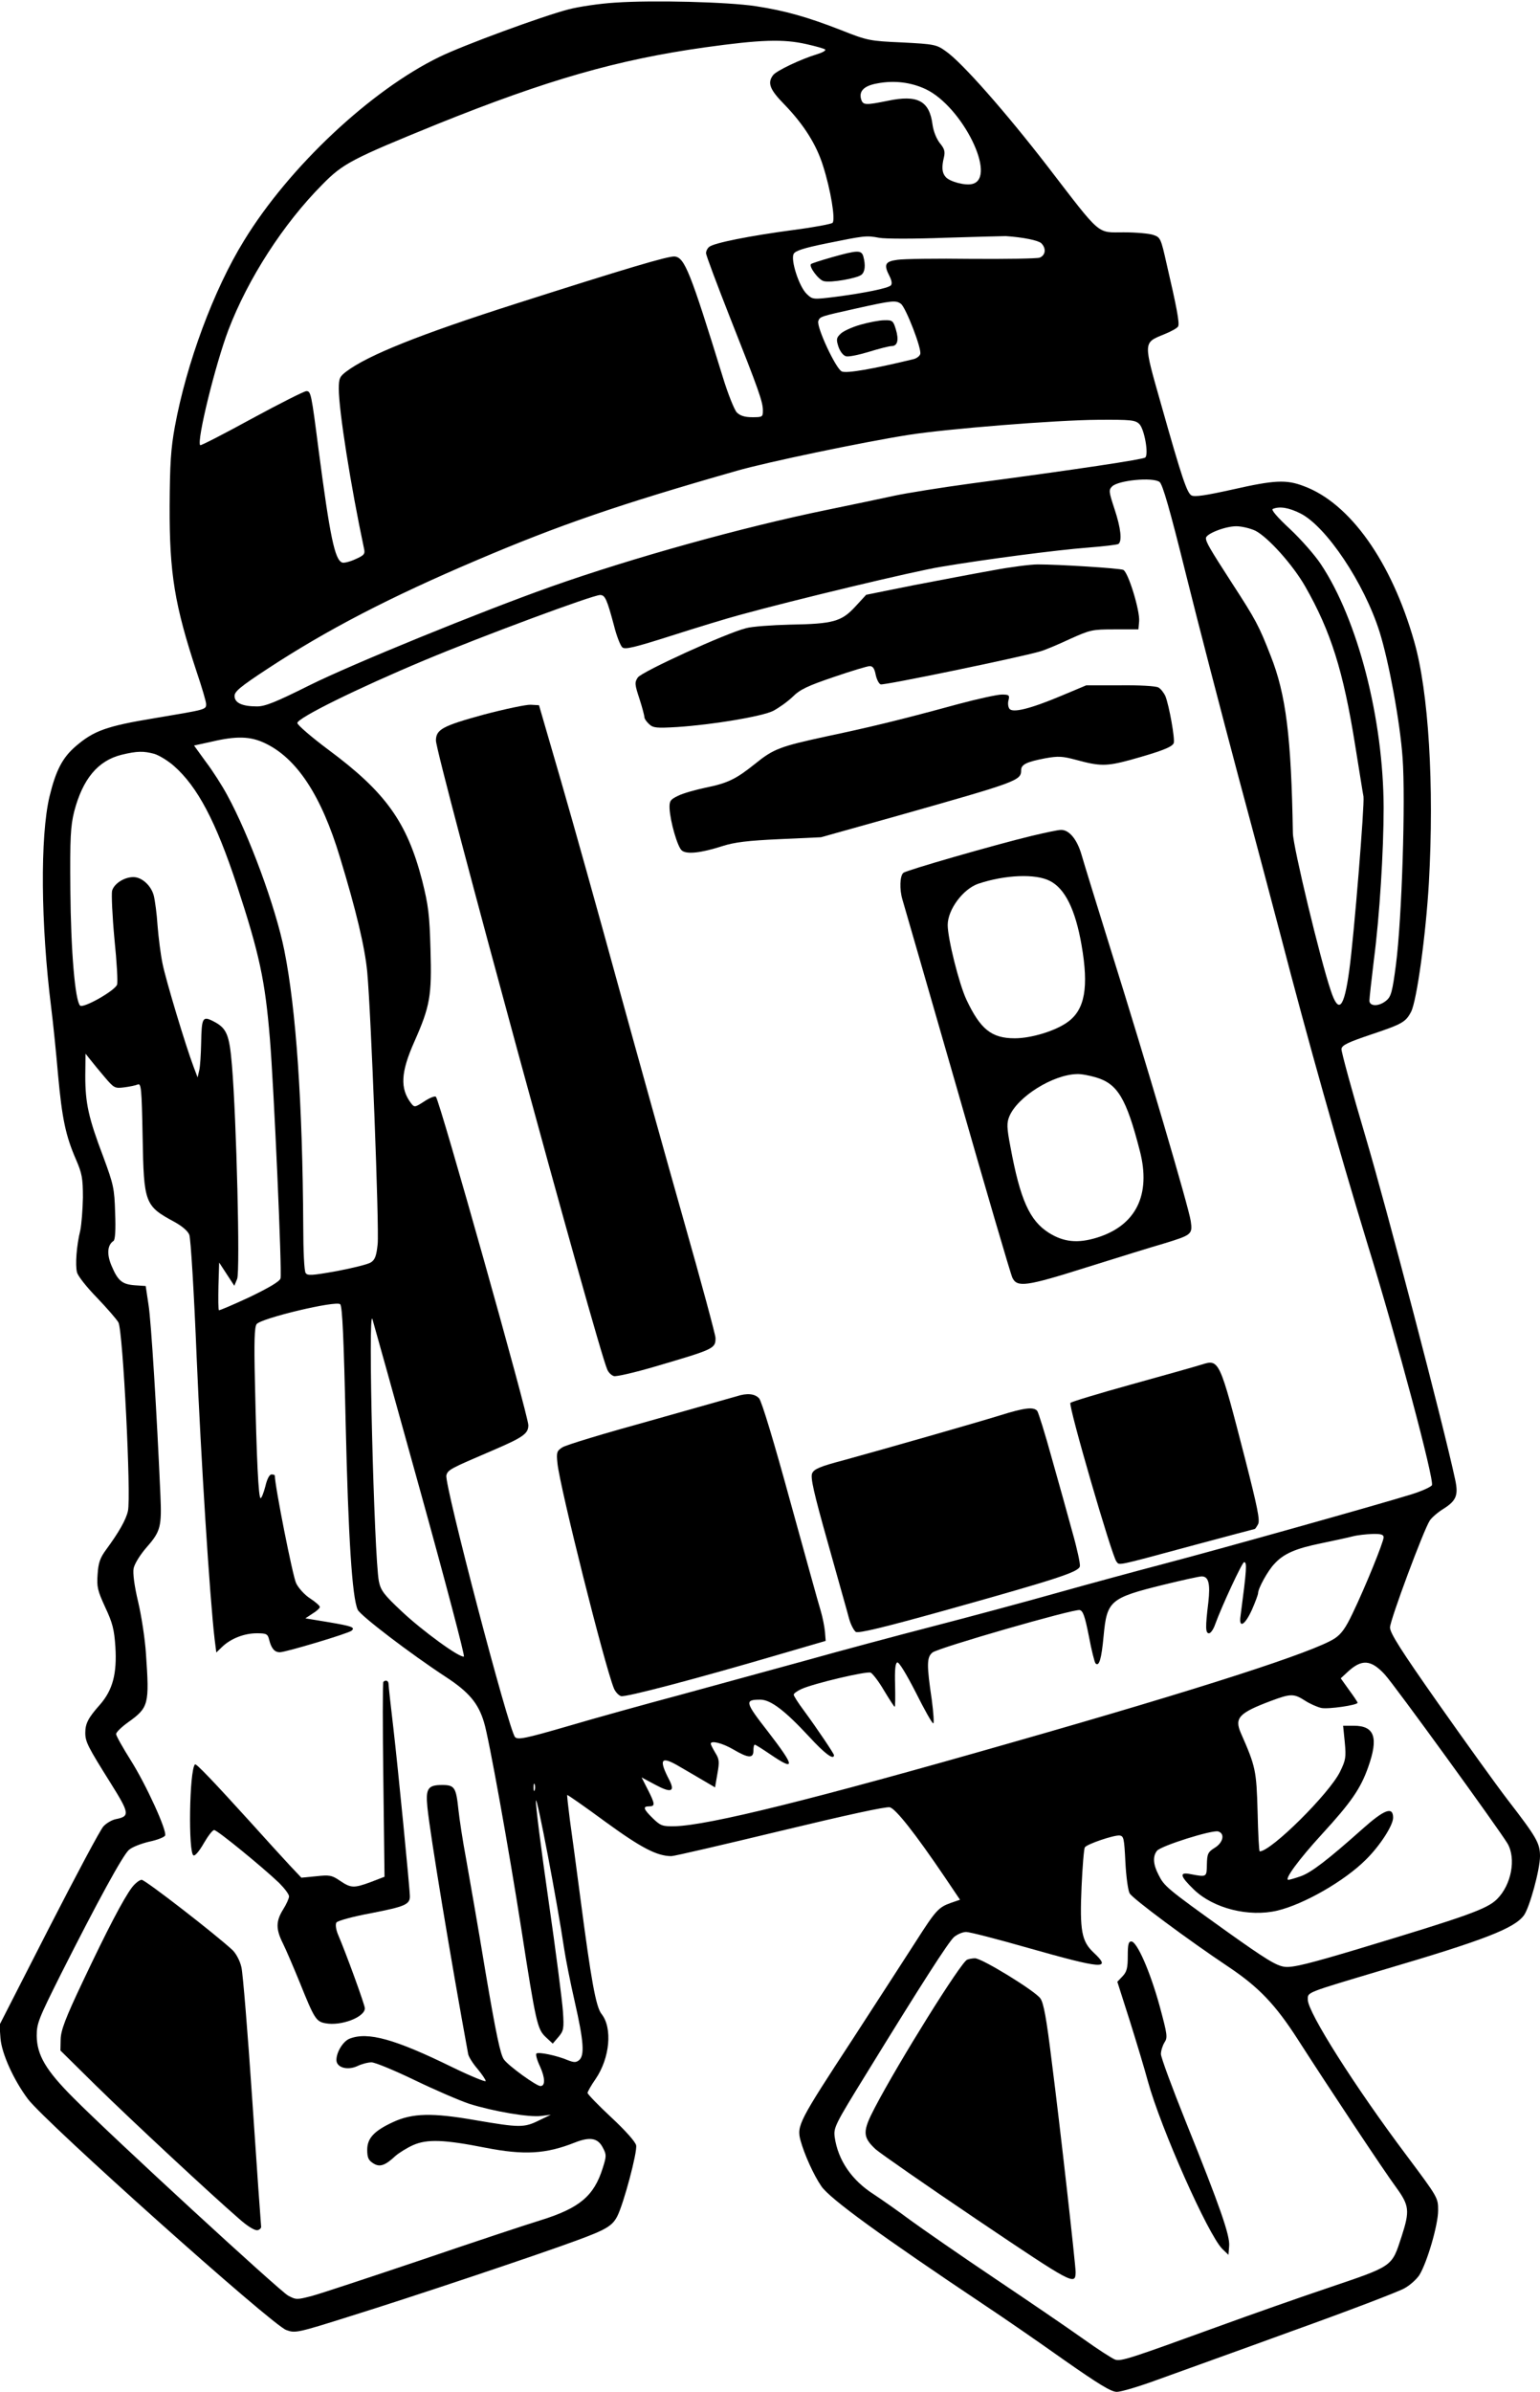 <?xml version="1.0" standalone="no"?>
<!DOCTYPE svg PUBLIC "-//W3C//DTD SVG 20010904//EN"
 "http://www.w3.org/TR/2001/REC-SVG-20010904/DTD/svg10.dtd">
<svg version="1.0" xmlns="http://www.w3.org/2000/svg"
 width="650pt" height="1009pt" viewBox="0 0 650 1009"
 preserveAspectRatio="xMidYMid meet">

<g transform="translate(0,1009) scale(0.1,-0.1)"
fill="#000000" stroke="none">
<path d="M2597 10079 c-65 -4 -154 -17 -199 -29 -108 -28 -443 -151 -543 -200
-289 -140 -635 -464 -825 -775 -128 -207 -243 -518 -292 -785 -17 -93 -21
-157 -22 -335 -1 -285 21 -417 114 -699 22 -65 40 -126 40 -136 0 -24 0 -23
-220 -60 -200 -33 -254 -53 -328 -116 -58 -49 -86 -103 -113 -214 -40 -168
-37 -539 7 -890 8 -63 21 -191 29 -284 17 -185 32 -257 76 -358 25 -58 29 -78
29 -160 -1 -51 -6 -113 -11 -138 -16 -64 -22 -147 -14 -177 3 -15 41 -63 84
-107 43 -45 84 -92 91 -105 19 -37 54 -733 40 -795 -8 -37 -39 -91 -92 -163
-25 -34 -33 -55 -36 -104 -4 -54 0 -69 32 -139 31 -66 38 -93 43 -167 7 -113
-11 -182 -65 -244 -50 -56 -62 -80 -62 -119 0 -38 11 -59 107 -212 80 -128 82
-140 22 -152 -16 -3 -40 -17 -52 -30 -13 -13 -116 -207 -231 -431 l-208 -407
4 -56 c5 -65 56 -177 116 -257 76 -100 1029 -952 1090 -974 38 -14 45 -13 273
59 257 80 783 256 951 318 126 46 152 62 173 102 27 52 86 273 80 300 -3 15
-46 63 -105 118 -55 51 -100 98 -100 103 0 5 15 32 34 59 60 88 72 215 25 274
-24 30 -44 143 -89 486 -17 129 -37 280 -45 335 -7 55 -12 101 -11 103 2 1 74
-49 161 -113 151 -110 218 -145 279 -145 12 0 218 48 459 106 274 66 447 104
463 100 25 -7 106 -109 232 -295 l64 -95 -38 -13 c-53 -19 -64 -31 -149 -164
-41 -64 -161 -249 -266 -411 -227 -347 -237 -365 -220 -428 16 -58 55 -145 88
-193 37 -53 247 -206 693 -504 74 -49 222 -151 329 -227 150 -105 201 -136
225 -136 18 0 95 23 171 51 77 28 334 120 570 206 237 85 449 166 473 180 24
13 52 39 63 56 33 54 79 212 79 272 0 54 0 54 -133 232 -218 290 -417 604
-417 657 0 33 -14 27 317 126 428 126 554 175 595 230 24 33 68 193 68 250 0
55 -15 80 -136 237 -50 65 -182 249 -294 408 -156 222 -204 297 -203 320 0 30
142 412 168 451 8 12 34 35 59 50 53 34 62 57 48 122 -49 230 -293 1159 -377
1442 -58 195 -104 364 -103 375 2 16 27 28 125 61 131 44 146 52 169 96 24 47
62 322 75 544 23 411 -1 806 -62 1018 -96 337 -271 583 -465 655 -75 29 -125
26 -302 -14 -113 -25 -159 -32 -173 -25 -19 11 -40 72 -127 380 -77 271 -78
263 12 300 30 12 57 27 59 34 6 14 -7 83 -49 263 -24 107 -26 112 -56 122 -17
6 -74 11 -125 11 -115 0 -92 -20 -322 279 -177 229 -361 438 -429 485 -39 28
-48 30 -184 37 -138 6 -147 8 -258 52 -141 55 -236 82 -360 101 -118 18 -436
26 -593 15z m806 -175 c40 -9 76 -19 80 -23 4 -4 -12 -13 -35 -20 -67 -20
-172 -70 -185 -88 -25 -33 -14 -61 48 -124 82 -85 135 -169 163 -259 32 -100
53 -227 40 -240 -5 -5 -79 -19 -164 -30 -188 -25 -336 -55 -356 -71 -8 -6 -14
-18 -14 -27 0 -9 46 -131 101 -271 122 -308 139 -356 139 -393 0 -27 -2 -28
-45 -28 -31 0 -51 6 -65 20 -10 10 -38 79 -60 152 -136 440 -160 501 -202 506
-26 3 -210 -52 -670 -199 -407 -130 -624 -217 -716 -286 -28 -21 -32 -29 -32
-73 0 -93 51 -413 106 -672 6 -25 2 -30 -36 -47 -24 -11 -49 -17 -56 -14 -31
12 -51 108 -99 473 -31 242 -33 250 -52 250 -9 0 -112 -52 -230 -116 -117 -64
-216 -115 -218 -112 -16 16 64 341 119 486 83 217 232 448 396 613 88 90 126
109 487 256 462 186 758 271 1127 323 237 33 331 36 429 14z m504 -190 c156
-74 303 -374 197 -400 -30 -8 -97 10 -113 30 -15 17 -17 41 -7 82 6 25 2 37
-17 60 -14 18 -27 49 -31 78 -13 101 -63 127 -188 101 -94 -19 -105 -19 -113
5 -11 35 11 58 67 68 72 14 143 5 205 -24z m83 -627 c129 4 244 7 255 7 74 -5
137 -18 150 -30 22 -22 18 -51 -7 -61 -13 -4 -142 -6 -288 -5 -146 2 -286 0
-312 -4 -53 -7 -59 -20 -33 -70 9 -18 11 -32 5 -38 -12 -12 -110 -32 -232 -48
-97 -12 -98 -12 -123 12 -32 30 -69 144 -55 169 6 13 44 25 137 44 163 33 169
34 223 24 25 -5 151 -5 280 0z m-187 -279 c21 -17 89 -192 81 -212 -3 -9 -16
-18 -28 -21 -173 -42 -283 -61 -303 -52 -25 11 -108 189 -99 213 7 19 9 19
161 53 153 34 166 35 188 19z m1006 -507 c21 -21 40 -127 25 -141 -9 -8 -286
-50 -738 -110 -125 -17 -269 -40 -320 -51 -50 -11 -179 -38 -286 -60 -356 -73
-820 -202 -1165 -324 -301 -107 -840 -327 -1019 -416 -142 -71 -187 -89 -221
-89 -63 0 -95 15 -95 44 0 19 24 39 138 114 250 164 515 302 887 460 343 146
594 233 1095 376 125 36 527 120 722 151 162 26 627 63 801 64 142 1 159 -1
176 -18z m85 -244 c13 -9 44 -117 111 -387 51 -206 152 -593 223 -860 72 -267
151 -566 177 -665 115 -443 245 -903 366 -1300 127 -411 282 -994 273 -1020
-3 -7 -42 -25 -87 -39 -145 -45 -816 -233 -1037 -291 -118 -31 -325 -87 -460
-125 -135 -38 -369 -101 -520 -140 -151 -39 -394 -104 -540 -145 -146 -40
-384 -105 -530 -145 -146 -39 -359 -98 -474 -132 -179 -52 -210 -58 -222 -46
-26 26 -299 1067 -290 1104 6 24 17 29 192 104 133 57 154 72 154 108 0 40
-374 1369 -390 1385 -4 5 -26 -4 -49 -19 -40 -26 -42 -26 -56 -8 -47 62 -44
130 14 260 66 149 74 193 68 389 -4 147 -9 186 -35 290 -64 247 -154 373 -397
553 -71 53 -130 104 -130 112 0 21 251 145 535 264 243 102 712 276 743 276
21 0 29 -19 58 -127 11 -45 28 -88 36 -94 11 -10 52 0 206 49 106 34 234 73
286 87 232 64 741 186 853 204 189 32 490 71 620 81 65 5 122 12 128 15 17 11
11 67 -16 148 -24 73 -25 80 -10 95 26 26 171 40 200 19z m595 -133 c109 -55
269 -294 334 -500 39 -125 86 -377 97 -531 13 -176 -3 -680 -28 -872 -15 -116
-21 -136 -41 -152 -31 -26 -71 -25 -71 0 0 11 9 89 19 173 24 183 41 459 41
641 -1 374 -109 793 -265 1027 -25 38 -84 105 -131 149 -53 49 -80 81 -72 84
29 12 67 6 117 -19z m-190 -73 c54 -28 158 -144 210 -235 108 -189 161 -357
211 -671 17 -104 32 -201 35 -215 5 -32 -40 -589 -60 -733 -22 -162 -45 -186
-78 -86 -44 129 -159 607 -160 664 -7 408 -29 585 -94 749 -49 126 -63 152
-163 306 -95 147 -110 173 -110 190 0 18 81 50 128 50 23 0 60 -9 81 -19z
m-4183 -895 c136 -63 240 -221 319 -483 68 -223 105 -378 115 -483 16 -172 51
-1080 44 -1148 -5 -49 -11 -66 -28 -77 -11 -8 -76 -24 -144 -37 -107 -19 -124
-20 -132 -8 -6 8 -10 96 -10 195 -3 521 -30 917 -80 1166 -37 184 -149 487
-241 655 -21 39 -61 102 -90 140 l-50 69 73 16 c106 25 164 23 224 -5z m-465
-46 c20 -6 58 -29 83 -51 100 -88 177 -234 266 -504 95 -289 119 -402 139
-645 17 -202 52 -991 45 -1013 -4 -13 -48 -39 -131 -79 -69 -32 -127 -57 -129
-55 -3 2 -3 49 -2 103 l3 98 32 -49 32 -49 12 29 c13 33 -3 675 -22 901 -11
131 -22 157 -79 186 -45 23 -49 15 -51 -92 -1 -47 -4 -98 -8 -115 l-7 -30 -17
45 c-33 87 -117 365 -131 435 -8 38 -17 111 -21 160 -3 50 -11 107 -16 127
-11 42 -50 78 -86 78 -39 0 -82 -28 -90 -58 -3 -15 1 -106 10 -203 10 -97 15
-184 11 -193 -10 -26 -143 -101 -156 -88 -21 21 -39 229 -41 487 -2 223 1 270
16 331 36 138 100 215 200 240 66 16 93 16 138 4z m-209 -1364 c39 -46 43 -48
82 -43 23 3 48 8 57 12 15 6 17 -15 21 -222 5 -280 9 -290 135 -358 31 -17 56
-38 62 -54 6 -14 20 -245 31 -516 18 -423 55 -1013 76 -1191 l7 -55 26 25 c36
34 92 56 145 56 41 0 46 -3 52 -27 9 -37 23 -53 45 -53 25 0 292 80 303 91 16
14 2 19 -98 36 l-97 16 30 20 c17 10 31 23 31 28 0 5 -18 21 -41 36 -22 14
-49 43 -59 64 -14 27 -90 411 -90 454 0 3 -6 5 -14 5 -9 0 -19 -20 -26 -50 -7
-27 -16 -50 -20 -50 -9 0 -17 163 -24 491 -4 169 -2 230 7 243 18 25 337 101
353 84 9 -10 15 -142 23 -503 11 -476 27 -735 51 -786 12 -25 223 -186 373
-284 96 -63 136 -110 160 -191 20 -63 105 -536 157 -869 62 -399 68 -425 103
-458 l30 -28 24 28 c22 26 24 35 19 108 -3 44 -30 255 -61 469 -31 215 -55
404 -53 420 3 28 91 -434 119 -624 6 -41 26 -142 45 -225 38 -167 42 -226 18
-246 -13 -10 -21 -10 -47 0 -47 20 -125 36 -133 28 -4 -4 3 -29 16 -56 21 -47
22 -81 1 -81 -17 0 -135 85 -154 112 -15 20 -34 111 -78 370 -31 189 -69 404
-82 478 -14 74 -28 167 -32 205 -10 95 -16 105 -69 105 -60 0 -70 -15 -62 -94
11 -112 99 -644 172 -1041 2 -11 19 -39 39 -62 19 -23 35 -46 35 -52 0 -5 -64
21 -142 59 -241 118 -355 150 -432 120 -27 -10 -56 -56 -56 -90 0 -32 46 -45
88 -26 18 9 45 16 60 16 15 0 97 -34 182 -75 85 -41 189 -86 231 -100 102 -32
254 -58 304 -51 l40 5 -50 -24 c-63 -31 -81 -31 -268 1 -183 32 -266 30 -348
-8 -80 -37 -109 -68 -109 -117 0 -32 5 -44 24 -56 28 -19 51 -11 96 31 14 12
47 33 74 45 59 26 132 23 304 -11 164 -32 256 -27 379 22 64 25 97 19 118 -23
15 -28 15 -35 -1 -85 -37 -118 -98 -169 -262 -220 -59 -18 -285 -93 -502 -167
-217 -73 -425 -142 -462 -152 -65 -17 -68 -17 -102 1 -36 20 -737 664 -906
834 -116 116 -154 180 -155 262 0 53 8 72 102 260 155 307 261 501 287 524 13
12 52 27 86 35 34 7 64 19 67 26 8 21 -80 214 -145 317 -34 54 -62 104 -62
111 0 7 22 29 50 49 88 63 91 75 76 291 -4 61 -19 159 -33 218 -16 67 -23 121
-19 141 4 19 27 57 56 90 58 66 63 87 57 221 -15 342 -39 732 -50 800 l-12 80
-45 3 c-54 4 -72 18 -99 82 -21 49 -18 88 8 105 7 4 10 46 7 118 -3 105 -7
120 -50 237 -62 163 -76 226 -76 340 l1 95 20 -25 c11 -14 38 -47 61 -74z
m1332 -1746 c106 -382 189 -697 184 -698 -17 -7 -176 109 -262 190 -77 72 -89
89 -97 128 -20 106 -47 1166 -27 1105 5 -16 96 -343 202 -725z m4066 -195 c0
-19 -77 -209 -131 -321 -29 -61 -47 -87 -76 -106 -88 -57 -560 -210 -1363
-439 -845 -242 -1279 -349 -1422 -353 -52 -1 -60 2 -92 33 -41 40 -44 51 -16
51 26 0 25 10 -6 71 l-26 51 58 -31 c65 -35 84 -30 60 18 -48 92 -37 106 45
57 30 -17 75 -44 101 -59 l46 -27 10 58 c9 50 8 61 -9 88 -10 17 -19 34 -19
38 0 15 49 3 95 -24 63 -37 85 -39 85 -5 0 14 2 25 6 25 3 0 32 -18 64 -40
109 -74 107 -55 -10 97 -96 123 -98 133 -31 133 44 0 105 -47 206 -156 65 -71
105 -101 105 -78 0 6 -69 109 -127 188 -24 32 -43 62 -43 67 0 5 15 16 33 24
50 23 274 76 292 69 8 -4 34 -37 56 -75 23 -38 43 -69 45 -69 3 0 3 41 2 91
-2 65 1 93 9 96 7 3 38 -48 78 -126 36 -72 69 -131 74 -131 4 0 1 44 -6 98
-22 149 -22 181 3 201 25 20 594 184 621 179 14 -3 22 -25 39 -111 11 -59 24
-110 28 -114 15 -15 25 18 34 115 14 150 27 161 254 217 78 19 150 35 160 35
29 0 37 -30 28 -110 -13 -106 -12 -130 3 -130 7 0 19 17 26 38 28 77 114 262
122 262 13 0 11 -29 -15 -227 -8 -54 18 -40 48 26 14 32 26 64 26 70 0 20 41
95 69 124 39 43 90 65 199 87 53 11 113 24 132 29 19 5 56 9 83 10 36 1 47 -3
47 -14z m5 -579 c40 -43 480 -650 518 -713 37 -64 16 -174 -44 -234 -42 -42
-123 -71 -584 -210 -210 -63 -279 -80 -312 -76 -35 4 -78 30 -249 152 -250
179 -260 188 -284 236 -23 44 -25 78 -7 101 15 21 235 90 259 82 29 -9 21 -47
-15 -69 -29 -18 -32 -26 -33 -70 -1 -54 0 -54 -69 -41 -49 10 -45 -8 14 -65
83 -80 232 -117 352 -89 113 27 284 125 374 215 60 59 115 145 115 177 0 49
-37 35 -130 -48 -146 -130 -215 -183 -260 -199 -23 -8 -47 -15 -52 -15 -19 0
43 85 142 193 123 134 163 192 195 283 44 124 27 174 -61 174 l-45 0 7 -70 c6
-63 4 -75 -20 -124 -45 -92 -291 -336 -339 -336 -3 0 -7 75 -9 168 -5 174 -8
189 -71 332 -27 63 -8 84 128 135 83 31 96 31 143 1 20 -13 51 -27 69 -31 30
-6 153 12 153 22 0 3 -16 27 -36 54 l-35 49 28 26 c60 56 99 54 158 -10z
m-3588 -488 c-3 -7 -5 -2 -5 12 0 14 2 19 5 13 2 -7 2 -19 0 -25z m2493 -303
c3 -60 11 -120 18 -132 12 -22 246 -196 420 -312 125 -84 195 -157 289 -303
127 -198 367 -560 417 -627 54 -75 57 -97 22 -205 -43 -131 -32 -123 -321
-221 -110 -37 -315 -109 -455 -160 -372 -135 -408 -147 -433 -139 -12 4 -74
44 -137 89 -63 45 -232 160 -375 256 -143 96 -303 207 -355 245 -52 39 -120
86 -150 106 -95 60 -153 145 -167 243 -5 40 1 52 133 266 236 384 345 553 370
577 14 12 37 22 52 22 15 0 131 -30 257 -66 321 -91 359 -94 281 -21 -51 48
-59 93 -51 278 4 86 10 161 14 166 9 14 122 52 146 50 18 -2 20 -11 25 -112z"/>
<path d="M3512 9005 c-46 -13 -86 -26 -89 -29 -10 -10 32 -67 54 -72 29 -8
141 12 159 27 15 12 18 40 8 77 -8 28 -25 27 -132 -3z"/>
<path d="M3631 8720 c-35 -10 -72 -27 -83 -38 -18 -17 -19 -24 -9 -55 7 -20
20 -37 32 -40 11 -3 54 6 97 19 42 13 85 24 95 24 25 0 32 25 18 71 -11 36
-14 39 -49 38 -20 0 -66 -9 -101 -19z"/>
<path d="M4190 7684 c-74 -13 -225 -42 -335 -63 l-199 -40 -46 -50 c-58 -63
-93 -73 -276 -76 -77 -2 -161 -8 -185 -15 -85 -21 -441 -184 -457 -208 -14
-21 -13 -29 7 -90 12 -37 21 -72 21 -78 0 -6 9 -19 20 -29 17 -16 32 -17 118
-12 152 10 359 45 405 68 23 12 60 38 82 59 32 32 65 47 174 84 73 25 142 46
152 46 13 0 20 -10 25 -36 4 -19 13 -38 21 -41 13 -5 588 114 673 139 19 5 76
29 125 52 87 39 94 41 190 41 l100 0 3 34 c4 44 -46 208 -67 217 -17 7 -271
23 -361 23 -30 0 -116 -11 -190 -25z"/>
<path d="M4480 7155 c-133 -56 -208 -74 -220 -54 -5 7 -7 24 -3 36 5 21 1 23
-29 23 -18 0 -101 -18 -183 -40 -231 -63 -365 -96 -550 -135 -204 -44 -230
-54 -309 -118 -80 -64 -115 -81 -209 -100 -43 -9 -95 -24 -115 -34 -33 -16
-37 -22 -36 -53 3 -57 34 -164 52 -178 21 -17 82 -10 172 19 50 16 107 23 240
29 l175 8 325 91 c505 143 520 148 520 192 0 24 23 35 101 50 55 10 73 9 129
-6 103 -28 129 -28 230 -1 129 36 177 54 184 71 6 17 -19 157 -35 198 -7 15
-20 32 -30 37 -10 6 -82 10 -161 9 l-143 0 -105 -44z"/>
<path d="M2040 7075 c-171 -47 -200 -62 -200 -109 0 -60 682 -2563 723 -2653
5 -13 18 -25 28 -28 10 -3 88 15 173 40 252 74 256 76 256 121 0 12 -60 235
-134 495 -74 261 -200 713 -280 1004 -80 292 -187 674 -238 850 l-93 320 -35
2 c-19 1 -109 -18 -200 -42z"/>
<path d="M4355 6564 c-157 -38 -529 -145 -542 -156 -15 -12 -17 -70 -4 -113 5
-17 109 -376 231 -800 121 -423 226 -781 233 -795 20 -42 58 -37 314 44 131
41 279 87 328 101 114 35 119 38 111 93 -7 54 -191 678 -335 1137 -60 193
-117 377 -126 409 -19 66 -53 106 -87 105 -13 0 -68 -12 -123 -25z m76 -190
c64 -32 108 -121 134 -271 31 -178 14 -272 -58 -324 -52 -38 -154 -69 -224
-69 -98 0 -145 38 -204 163 -31 66 -79 258 -79 315 0 65 65 152 129 174 114
38 242 43 302 12z m195 -829 c91 -27 128 -88 185 -310 48 -185 -16 -315 -181
-366 -81 -25 -141 -19 -204 21 -80 51 -120 139 -161 361 -16 83 -16 102 -5
129 34 83 184 177 286 179 17 1 53 -6 80 -14z"/>
<path d="M5070 4333 c-25 -8 -157 -45 -294 -83 -137 -38 -253 -73 -258 -78
-10 -10 175 -646 194 -669 14 -17 -9 -22 317 66 145 39 266 71 267 71 2 0 8 9
14 20 9 16 -3 73 -54 273 -110 426 -109 424 -186 400z"/>
<path d="M3110 4200 c-14 -4 -180 -51 -368 -104 -189 -52 -355 -102 -369 -112
-23 -15 -25 -21 -20 -68 11 -103 198 -849 238 -948 6 -15 20 -30 30 -33 18 -6
311 71 679 179 l185 54 -3 38 c-2 22 -10 62 -18 89 -9 28 -66 236 -129 463
-67 245 -120 421 -131 433 -18 20 -51 23 -94 9z"/>
<path d="M4220 4119 c-107 -33 -485 -141 -663 -190 -95 -25 -121 -36 -129 -54
-8 -17 6 -80 67 -296 42 -151 83 -294 89 -318 7 -25 20 -49 28 -55 12 -7 116
18 385 93 468 131 557 160 561 184 2 10 -12 75 -32 145 -19 70 -58 210 -87
312 -28 102 -56 191 -61 198 -15 18 -53 14 -158 -19z"/>
<path d="M1618 2995 c-3 -3 -3 -189 0 -414 l5 -408 -57 -22 c-73 -27 -85 -26
-131 5 -35 24 -45 25 -101 19 l-62 -6 -50 53 c-27 29 -100 109 -162 178 -158
174 -232 252 -237 247 -24 -24 -29 -377 -6 -384 7 -3 26 21 43 51 18 31 37 56
44 56 13 0 205 -157 274 -223 23 -23 42 -48 42 -57 0 -8 -11 -33 -25 -55 -31
-50 -31 -83 -1 -143 13 -26 45 -101 72 -167 60 -149 68 -163 107 -170 67 -13
167 26 167 63 0 14 -78 229 -114 313 -8 20 -11 41 -6 49 5 7 68 25 150 40 138
27 160 36 160 70 0 31 -51 550 -70 713 -11 93 -20 175 -20 183 0 14 -12 19
-22 9z"/>
<path d="M557 2128 c-36 -48 -104 -178 -208 -398 -74 -156 -92 -205 -93 -243
l-1 -47 150 -148 c154 -151 492 -465 602 -560 38 -34 68 -52 80 -50 10 2 17
10 15 17 -1 7 -18 245 -37 529 -19 284 -40 538 -46 563 -6 27 -22 57 -37 72
-72 67 -369 297 -384 297 -9 0 -28 -15 -41 -32z"/>
<path d="M4760 1838 c0 -50 -4 -66 -22 -85 l-22 -23 52 -163 c28 -89 63 -205
77 -257 54 -197 253 -645 314 -707 l26 -25 3 37 c4 44 -38 165 -184 527 -57
142 -104 269 -104 283 0 14 7 36 15 49 14 21 12 33 -20 152 -40 146 -96 274
-120 274 -12 0 -15 -13 -15 -62z"/>
<path d="M4082 1823 c-26 -10 -288 -430 -389 -623 -53 -101 -53 -124 2 -176
19 -17 213 -152 431 -299 404 -272 413 -277 414 -220 0 30 -66 618 -101 890
-22 180 -34 246 -48 265 -23 32 -248 170 -276 169 -11 0 -26 -3 -33 -6z"/>
</g>
</svg>
